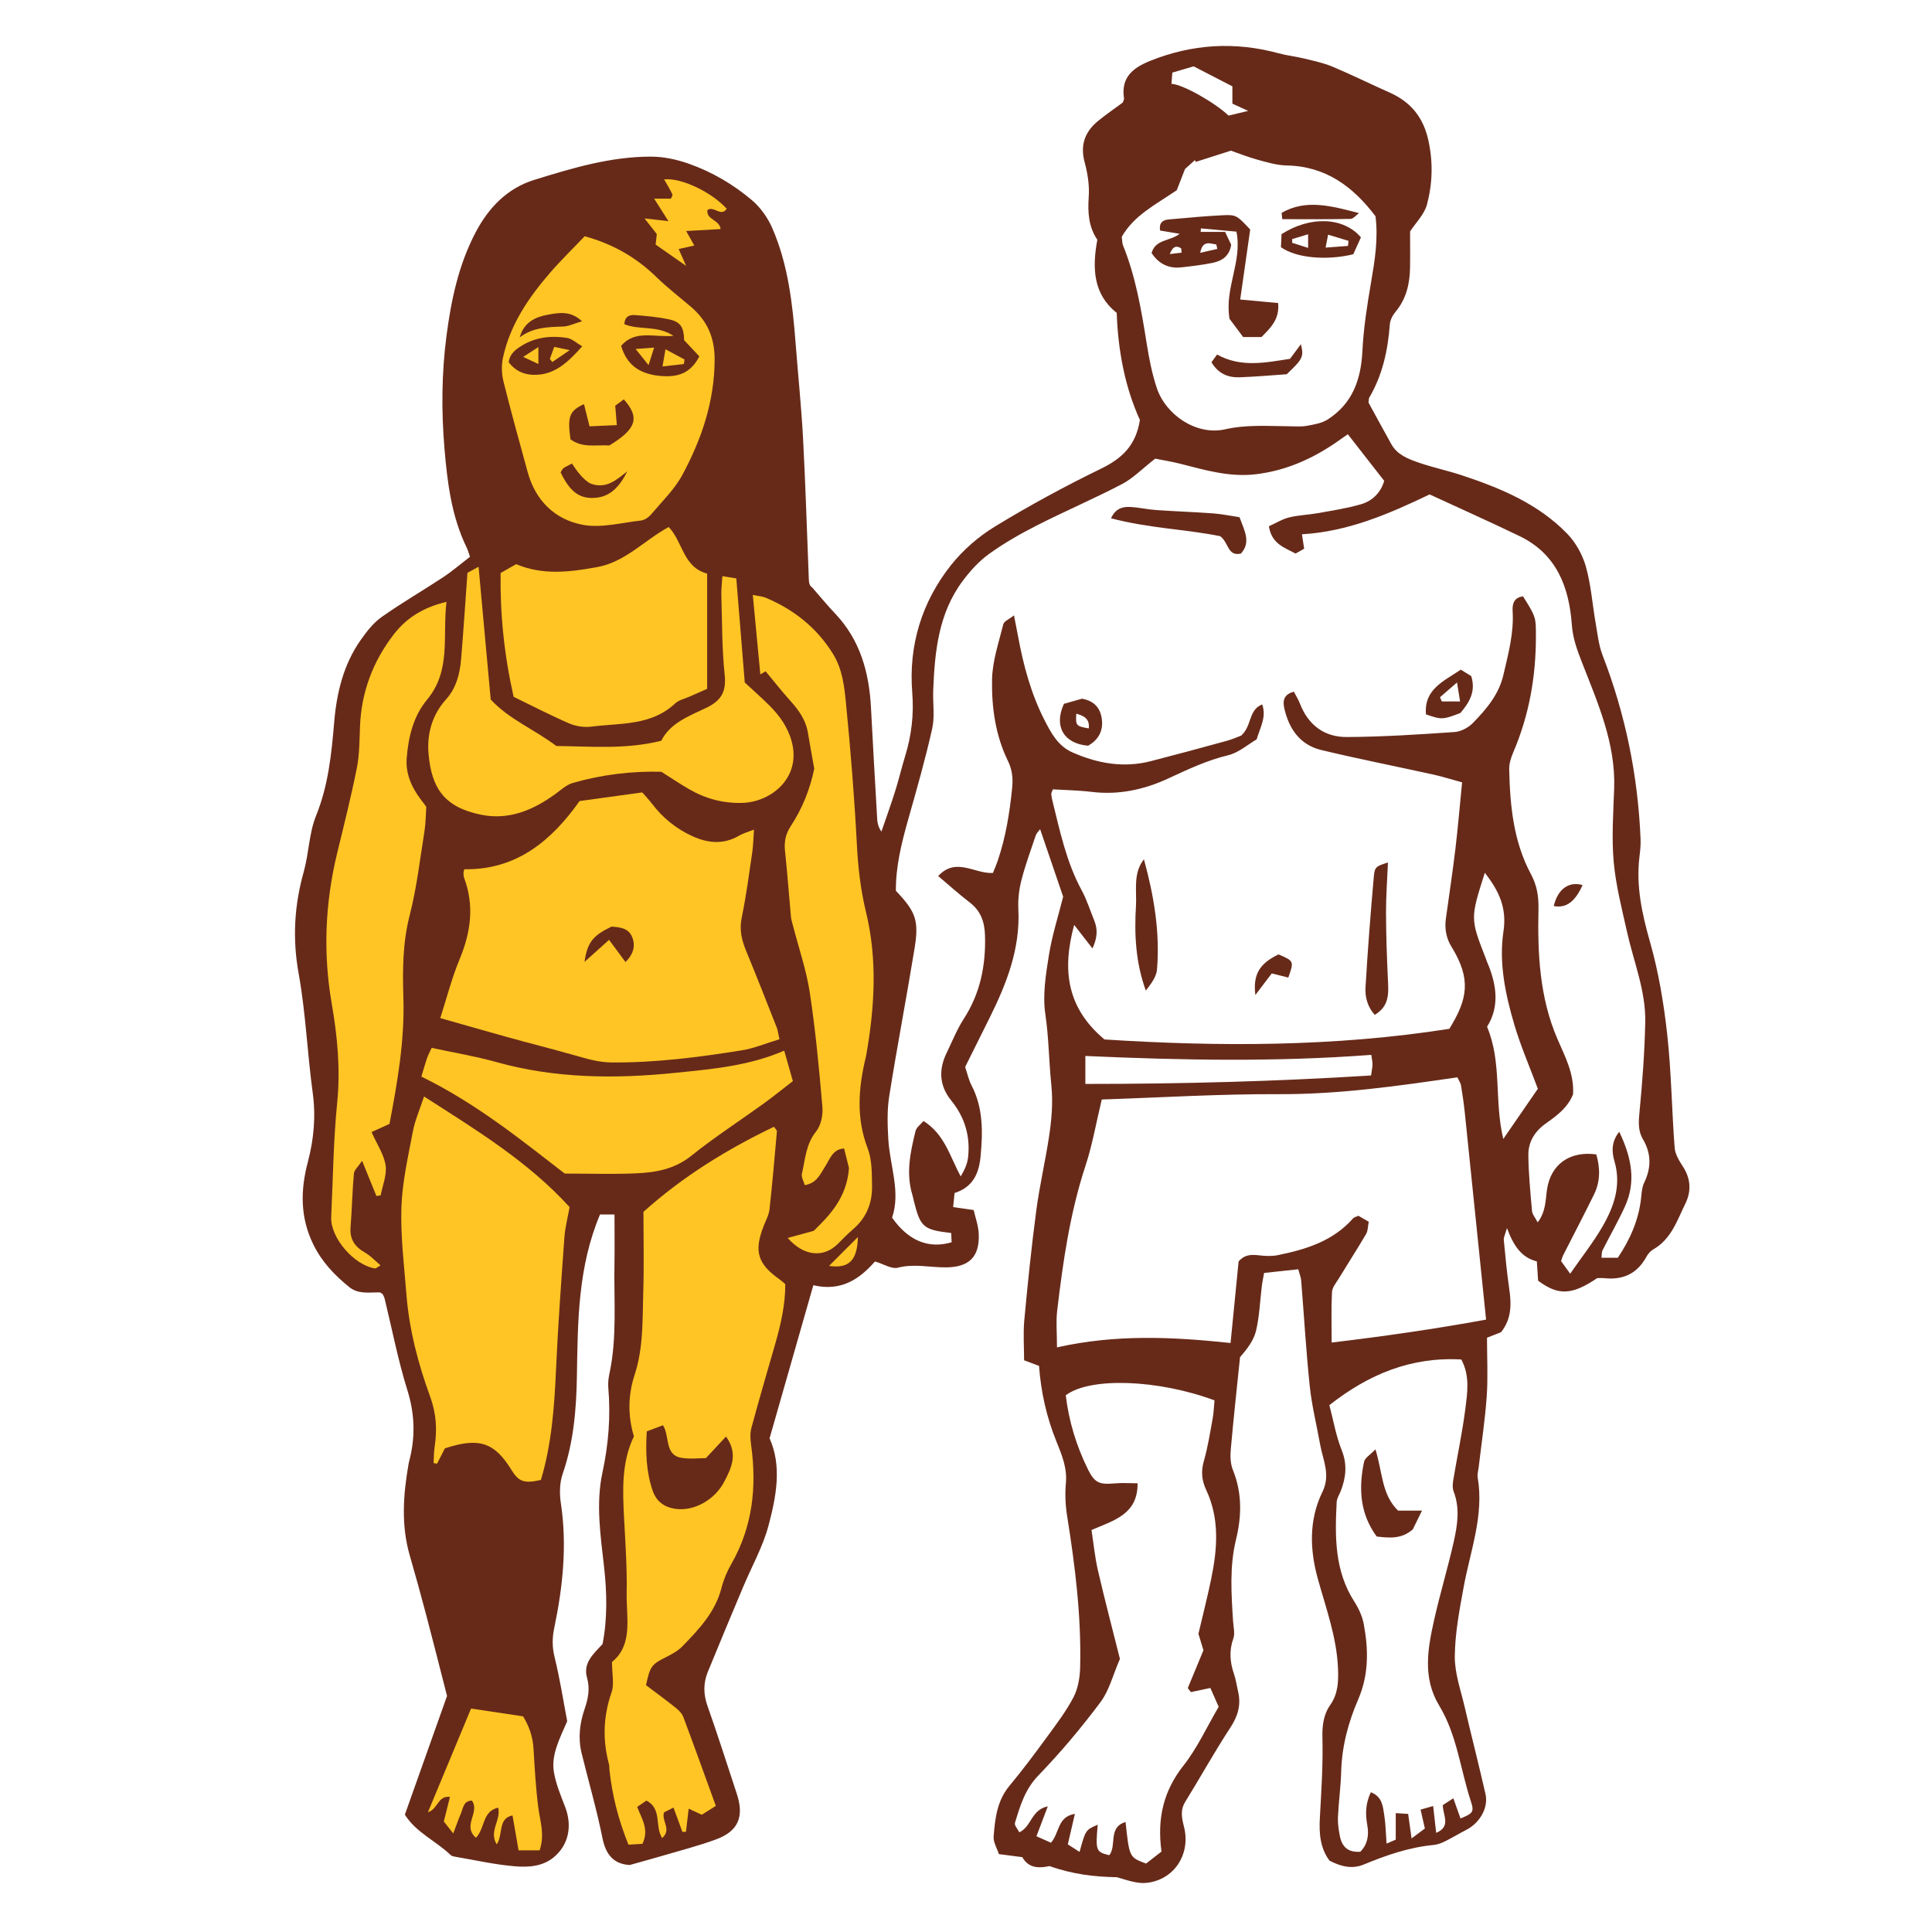 <svg version="1.1" id="svg" xmlns="http://www.w3.org/2000/svg" xmlns:xlink="http://www.w3.org/1999/xlink" x="0px" y="0px"
	 width="200px" height="200px" viewBox="0 0 200 200" enable-background="new 0 0 200 200" xml:space="preserve">
<path class="stroke" fill="#672a19"  fill-rule="evenodd" clip-rule="evenodd" d="M134.394,131.395c-1.257,0.135-2.323,0.25-3.535,0.379
	c-0.08,0.459-0.179,0.909-0.235,1.363c-0.193,1.553-0.24,3.138-0.605,4.647c-0.24,0.995-0.932,1.878-1.652,2.713
	c-0.325,3.175-0.674,6.348-0.956,9.527c-0.062,0.7-0.047,1.486,0.209,2.121c0.971,2.398,0.931,4.767,0.325,7.255
	c-0.674,2.77-0.477,5.62-0.297,8.448c0.038,0.591,0.212,1.244,0.027,1.763c-0.456,1.274-0.351,2.469,0.075,3.705
	c0.195,0.567,0.271,1.174,0.411,1.761c0.327,1.373,0.008,2.54-0.783,3.745c-1.648,2.511-3.104,5.147-4.684,7.705
	c-0.543,0.881-0.347,1.711-0.122,2.605c0.706,2.801-1.014,5.469-3.868,5.781c-1.007,0.109-2.072-0.299-3.092-0.586
	c-2.266-0.039-4.5-0.281-6.971-1.151c-0.902,0.193-2.12,0.328-2.814-0.924c-0.843-0.108-1.551-0.202-2.423-0.316
	c-0.194-0.609-0.59-1.234-0.544-1.824c0.147-1.854,0.352-3.702,1.639-5.246c1.345-1.615,2.605-3.305,3.846-5.002
	c0.989-1.353,2.021-2.701,2.789-4.179c0.475-0.913,0.657-2.061,0.683-3.11c0.127-5.259-0.522-10.458-1.349-15.642
	c-0.178-1.114-0.23-2.279-0.127-3.4c0.146-1.587-0.435-2.963-0.994-4.346c-1.001-2.478-1.583-5.041-1.787-7.788
	c-0.401-0.151-0.837-0.316-1.546-0.585c0-1.316-0.109-2.749,0.021-4.159c0.351-3.78,0.74-7.56,1.237-11.324
	c0.338-2.562,0.931-5.089,1.321-7.645c0.269-1.77,0.427-3.542,0.24-5.361c-0.251-2.442-0.257-4.895-0.621-7.349
	c-0.293-1.977,0.048-4.09,0.371-6.101c0.333-2.072,0.985-4.094,1.475-6.047c-0.793-2.327-1.568-4.596-2.385-6.992
	c-0.16,0.222-0.371,0.407-0.449,0.638c-0.521,1.539-1.084,3.071-1.487,4.642c-0.249,0.971-0.369,2.013-0.318,3.012
	c0.209,4.074-1.214,7.691-2.972,11.231c-0.855,1.722-1.713,3.441-2.537,5.098c0.255,0.75,0.377,1.353,0.65,1.875
	c1.234,2.354,1.186,4.864,0.947,7.394c-0.161,1.717-0.773,3.169-2.689,3.773c-0.047,0.455-0.092,0.902-0.148,1.457
	c0.702,0.102,1.278,0.184,2.124,0.307c0.168,0.752,0.486,1.6,0.524,2.46c0.105,2.366-0.979,3.448-3.355,3.475
	c-1.668,0.019-3.316-0.407-5.021,0.033c-0.634,0.164-1.448-0.373-2.367-0.646c-1.545,1.774-3.463,3.149-6.379,2.462
	c-1.502,5.253-2.983,10.436-4.53,15.845c1.291,2.886,0.693,6.013-0.108,9.03c-0.581,2.187-1.731,4.222-2.616,6.329
	c-1.233,2.94-2.469,5.878-3.673,8.831c-0.47,1.152-0.459,2.302-0.029,3.519c1.065,3.006,2.025,6.05,3.029,9.077
	c0.789,2.379,0.169,3.888-2.15,4.739c-1.859,0.682-3.79,1.173-5.692,1.735c-1.033,0.306-2.075,0.584-3.249,0.914
	c-1.625-0.104-2.461-1.034-2.813-2.795c-0.59-2.948-1.438-5.845-2.154-8.769c-0.385-1.567-0.202-3.119,0.318-4.624
	c0.363-1.051,0.558-2.077,0.243-3.184c-0.439-1.542,0.641-2.462,1.604-3.503c0.514-2.63,0.457-5.328,0.151-8.033
	c-0.366-3.24-0.855-6.511-0.161-9.726c0.631-2.924,0.857-5.822,0.605-8.782c-0.041-0.474,0.014-0.972,0.114-1.44
	c0.805-3.743,0.455-7.537,0.522-11.313c0.03-1.676,0.005-3.354,0.005-5.174c-0.421,0-0.977,0-1.497,0
	c-2.291,5.42-2.303,11.058-2.394,16.702c-0.056,3.432-0.331,6.848-1.474,10.151c-0.32,0.924-0.338,2.041-0.189,3.022
	c0.66,4.366,0.209,8.656-0.683,12.928c-0.213,1.016-0.224,1.967,0.033,3.011c0.559,2.271,0.917,4.592,1.309,6.643
	c-0.813,1.877-1.67,3.476-1.377,5.266c0.202,1.224,0.702,2.411,1.155,3.582c0.771,1.995,0.373,3.966-1.184,5.247
	c-1.154,0.95-2.61,1.033-3.955,0.927c-2.077-0.163-4.129-0.636-6.191-0.985c-0.176-0.029-0.389-0.064-0.507-0.177
	c-1.524-1.472-3.6-2.339-4.747-4.19c1.458-4.103,2.886-8.122,4.365-12.284c-0.688-2.683-1.392-5.485-2.128-8.276
	c-0.553-2.096-1.127-4.187-1.73-6.269c-0.914-3.156-0.677-6.318-0.12-9.489c0.031-0.177,0.081-0.353,0.125-0.528
	c0.585-2.391,0.495-4.701-0.254-7.101c-0.967-3.096-1.58-6.304-2.351-9.461c-0.042-0.171-0.14-0.329-0.205-0.476
	c-0.124-0.07-0.225-0.177-0.328-0.178c-1.075-0.013-2.189,0.213-3.129-0.548c-1.51-1.222-2.817-2.583-3.702-4.373
	c-1.39-2.813-1.366-5.636-0.583-8.594c0.616-2.33,0.835-4.701,0.501-7.145c-0.561-4.112-0.723-8.288-1.459-12.363
	c-0.652-3.61-0.446-7.04,0.531-10.522c0.534-1.903,0.542-3.989,1.273-5.795c1.272-3.143,1.599-6.383,1.877-9.691
	c0.253-3.021,0.958-5.965,2.746-8.504c0.615-0.872,1.306-1.771,2.162-2.376c2.064-1.458,4.26-2.727,6.371-4.122
	c0.938-0.62,1.798-1.362,2.779-2.116c-0.115-0.324-0.201-0.664-0.351-0.973c-1.558-3.213-1.989-6.69-2.285-10.174
	c-0.332-3.909-0.305-7.824,0.205-11.731c0.487-3.728,1.253-7.36,3.026-10.727c1.349-2.562,3.292-4.553,6.036-5.405
	c3.952-1.227,7.956-2.43,12.153-2.414c1.293,0.005,2.64,0.3,3.867,0.732c2.397,0.845,4.603,2.138,6.536,3.777
	c0.882,0.748,1.631,1.799,2.096,2.864c1.662,3.806,2.113,7.887,2.43,11.983c0.255,3.302,0.597,6.599,0.772,9.904
	c0.256,4.815,0.397,9.635,0.591,14.452c0.014,0.359,0.059,0.715,0.339,0.875c0.791,0.904,1.552,1.835,2.378,2.706
	c2.599,2.736,3.526,6.093,3.718,9.744c0.202,3.852,0.422,7.704,0.645,11.554c0.023,0.412,0.121,0.82,0.436,1.282
	c0.475-1.386,0.976-2.766,1.416-4.163c0.381-1.206,0.67-2.441,1.041-3.65c0.658-2.152,0.916-4.293,0.734-6.583
	c-0.388-4.868,0.978-9.359,4.007-13.183c1.248-1.575,2.873-2.979,4.591-4.025c3.546-2.159,7.211-4.146,10.944-5.965
	c2.123-1.035,3.602-2.353,4.027-5.042c-1.497-3.274-2.261-7.032-2.403-11.092c-2.425-1.914-2.554-4.615-2.004-7.567
	c-0.909-1.324-1.004-2.83-0.891-4.446c0.083-1.176-0.11-2.417-0.421-3.563c-0.493-1.82,0.038-3.199,1.431-4.324
	c0.793-0.641,1.636-1.22,2.507-1.865c0.036-0.112,0.157-0.291,0.133-0.447c-0.329-2.169,0.929-3.158,2.721-3.877
	c4.346-1.741,8.754-2.008,13.269-0.783c0.87,0.236,1.776,0.331,2.654,0.545c0.991,0.242,2.006,0.452,2.94,0.844
	c1.995,0.837,3.937,1.8,5.915,2.681c2.195,0.976,3.492,2.564,4.016,4.971c0.491,2.253,0.424,4.46-0.149,6.613
	c-0.277,1.036-1.173,1.907-1.75,2.793c0,1.273,0.019,2.534-0.005,3.793c-0.031,1.665-0.401,3.214-1.511,4.538
	c-0.293,0.35-0.547,0.841-0.58,1.285c-0.2,2.675-0.751,5.239-2.127,7.58c-0.057,0.095-0.039,0.235-0.08,0.521
	c0.743,1.356,1.542,2.834,2.361,4.302c0.606,1.088,1.71,1.518,2.78,1.892c1.474,0.515,3.015,0.837,4.5,1.326
	c4.026,1.329,7.927,2.954,10.935,6.062c0.885,0.913,1.583,2.179,1.928,3.406c0.533,1.897,0.671,3.904,1.012,5.858
	c0.194,1.115,0.313,2.273,0.716,3.315c2.372,6.13,3.662,12.473,3.931,19.03c0.025,0.599-0.04,1.206-0.112,1.802
	c-0.374,3.055,0.263,5.936,1.099,8.877c0.883,3.109,1.42,6.349,1.775,9.568c0.427,3.881,0.467,7.804,0.766,11.701
	c0.052,0.676,0.478,1.367,0.866,1.964c0.805,1.239,0.866,2.543,0.255,3.791c-0.856,1.748-1.463,3.702-3.332,4.766
	c-0.293,0.168-0.554,0.473-0.718,0.774c-0.955,1.755-2.437,2.418-4.375,2.204c-0.237-0.026-0.48-0.003-0.714-0.003
	c-2.609,1.761-4.016,1.834-6.116,0.267c-0.039-0.591-0.083-1.241-0.133-1.999c-1.597-0.4-2.414-1.625-3.091-3.451
	c-0.183,0.655-0.354,0.954-0.328,1.235c0.157,1.679,0.317,3.36,0.56,5.028c0.232,1.597,0.266,3.126-0.847,4.52
	c-0.499,0.196-1.048,0.413-1.452,0.57c0,2.102,0.109,4.086-0.028,6.053c-0.171,2.454-0.546,4.894-0.832,7.339
	c-0.042,0.357-0.163,0.729-0.104,1.07c0.673,3.946-0.77,7.609-1.458,11.378c-0.432,2.363-0.892,4.762-0.912,7.148
	c-0.015,1.76,0.628,3.533,1.035,5.286c0.694,2.992,1.463,5.965,2.142,8.959c0.324,1.428-0.587,2.997-2,3.72
	c-0.74,0.379-1.45,0.817-2.196,1.183c-0.37,0.182-0.783,0.336-1.189,0.375c-2.533,0.239-4.895,1.066-7.223,2.024
	c-1.218,0.501-2.365,0.204-3.537-0.401c-0.969-1.292-1.09-2.81-1.002-4.415c0.15-2.763,0.339-5.532,0.267-8.292
	c-0.034-1.279,0.104-2.398,0.812-3.415c0.814-1.168,0.857-2.421,0.8-3.792c-0.134-3.229-1.242-6.211-2.089-9.269
	c-0.841-3.04-0.931-6.114,0.485-9.008c0.861-1.762,0.04-3.287-0.249-4.907c-0.358-2.011-0.86-4.004-1.072-6.03
	c-0.382-3.642-0.591-7.302-0.888-10.952C134.661,132.192,134.517,131.857,134.394,131.395z M119.585,47.479
	c-1.356,1.059-2.3,2.042-3.444,2.639c-2.881,1.506-5.879,2.786-8.778,4.26c-1.712,0.871-3.401,1.833-4.958,2.951
	c-1.053,0.757-1.974,1.773-2.755,2.821c-2.501,3.354-2.888,7.32-3.043,11.326c-0.05,1.32,0.176,2.692-0.107,3.955
	c-0.71,3.17-1.605,6.301-2.492,9.429c-0.692,2.439-1.287,4.884-1.266,7.354c2.052,2.163,2.407,3.055,1.934,5.958
	c-0.832,5.109-1.813,10.193-2.624,15.305c-0.231,1.46-0.18,2.985-0.093,4.471c0.16,2.738,1.299,5.418,0.389,8.105
	c1.688,2.394,3.764,3.249,6.163,2.546c-0.014-0.309-0.029-0.643-0.043-0.958c-2.918-0.341-3.194-0.591-3.894-3.427
	c-0.043-0.175-0.075-0.355-0.127-0.528c-0.682-2.233-0.207-4.421,0.325-6.588c0.097-0.395,0.544-0.705,0.828-1.051
	c2.214,1.385,2.736,3.7,3.854,5.731c0.407-0.677,0.688-1.314,0.762-1.976c0.242-2.188-0.343-4.151-1.744-5.875
	c-1.231-1.518-1.325-3.177-0.486-4.91c0.578-1.192,1.071-2.443,1.786-3.55c1.707-2.642,2.283-5.517,2.196-8.612
	c-0.04-1.427-0.438-2.562-1.6-3.449c-1.087-0.831-2.104-1.754-3.248-2.719c1.858-2.005,3.807-0.194,5.667-0.321
	c0.176-0.439,0.346-0.816,0.479-1.208c0.846-2.466,1.255-5.017,1.513-7.605c0.099-0.993,0.006-1.873-0.442-2.791
	c-1.297-2.653-1.695-5.554-1.639-8.436c0.038-1.912,0.696-3.819,1.166-5.708c0.078-0.314,0.606-0.518,1.104-0.914
	c0.18,0.925,0.301,1.509,0.408,2.097c0.555,3.034,1.343,5.994,2.757,8.758c0.693,1.354,1.407,2.681,2.901,3.337
	c2.606,1.143,5.292,1.622,8.098,0.899c2.623-0.675,5.238-1.381,7.849-2.1c0.628-0.173,1.229-0.445,1.512-0.55
	c1.137-1.04,0.724-2.649,2.169-3.225c0.455,1.304-0.178,2.304-0.576,3.622c-0.894,0.517-1.854,1.378-2.959,1.644
	c-2.2,0.528-4.189,1.476-6.214,2.412c-2.493,1.152-5.116,1.717-7.897,1.379c-1.348-0.163-2.713-0.182-4.021-0.263
	c-0.096,0.259-0.175,0.371-0.168,0.477c0.017,0.238,0.063,0.477,0.121,0.708c0.778,3.156,1.446,6.342,3.017,9.247
	c0.542,1.001,0.888,2.107,1.319,3.168c0.375,0.922,0.301,1.807-0.193,2.868c-0.646-0.833-1.17-1.507-1.893-2.437
	c-1.286,4.727-0.732,8.614,3.135,11.859c11.813,0.76,23.812,0.766,35.703-1.101c1.886-3.059,2.298-5.126,0.224-8.492
	c-0.567-0.92-0.725-1.896-0.579-2.945c0.33-2.387,0.693-4.769,0.979-7.161c0.27-2.254,0.457-4.518,0.695-6.915
	c-1.112-0.304-2.022-0.596-2.95-0.801c-3.872-0.854-7.764-1.62-11.619-2.545c-2.211-0.53-3.358-2.194-3.84-4.341
	c-0.173-0.775-0.04-1.431,0.996-1.697c0.216,0.417,0.47,0.813,0.634,1.243c0.855,2.219,2.542,3.456,4.83,3.447
	c3.731-0.016,7.464-0.264,11.189-0.519c0.658-0.046,1.423-0.464,1.894-0.949c1.383-1.422,2.67-2.922,3.145-4.967
	c0.504-2.178,1.093-4.329,0.953-6.597c-0.048-0.786,0.164-1.419,1.079-1.53c1.366,2.184,1.329,2.184,1.33,4.177
	c0.003,4.152-0.708,8.151-2.347,11.98c-0.233,0.544-0.431,1.162-0.417,1.741c0.083,3.756,0.433,7.476,2.253,10.864
	c0.621,1.156,0.805,2.295,0.777,3.613c-0.099,4.584,0.103,9.145,1.971,13.462c0.784,1.811,1.741,3.598,1.608,5.71
	c-0.526,1.342-1.64,2.195-2.768,2.983c-1.189,0.831-1.876,1.934-1.859,3.333c0.024,1.924,0.209,3.847,0.381,5.766
	c0.032,0.357,0.335,0.688,0.587,1.175c0.857-1.132,0.8-2.299,0.964-3.402c0.384-2.587,2.333-4.013,5.102-3.633
	c0.409,1.39,0.429,2.798-0.235,4.148c-1.036,2.109-2.128,4.19-3.191,6.286c-0.08,0.157-0.121,0.333-0.218,0.612
	c0.236,0.327,0.501,0.694,0.94,1.303c1.213-1.75,2.413-3.258,3.362-4.91c1.187-2.064,1.947-4.248,1.22-6.74
	c-0.259-0.89-0.365-1.978,0.497-3.04c1.286,2.673,1.771,5.179,0.572,7.777c-0.705,1.528-1.544,2.993-2.304,4.497
	c-0.093,0.184-0.064,0.428-0.107,0.765c0.629,0,1.145,0,1.695,0c1.276-1.913,2.169-3.922,2.408-6.197
	c0.056-0.532,0.092-1.107,0.318-1.574c0.744-1.534,0.741-3.02-0.121-4.483c-0.556-0.946-0.453-1.903-0.352-2.954
	c0.292-3.052,0.52-6.118,0.583-9.183c0.067-3.238-1.202-6.25-1.891-9.361c-0.532-2.402-1.161-4.811-1.376-7.25
	c-0.221-2.505-0.04-5.049,0.049-7.574c0.166-4.676-1.693-8.847-3.327-13.04c-0.508-1.302-0.954-2.504-1.055-3.914
	c-0.283-3.923-1.593-7.333-5.413-9.174c-3.086-1.489-6.216-2.886-9.309-4.315c-4.27,2.05-8.471,3.848-13.217,4.128
	c0.092,0.596,0.16,1.034,0.231,1.496c-0.34,0.189-0.594,0.331-0.892,0.496c-1.151-0.619-2.478-0.994-2.759-2.823
	c0.711-0.322,1.368-0.738,2.085-0.914c0.99-0.244,2.03-0.271,3.037-0.452c1.478-0.266,2.972-0.496,4.409-0.911
	c1.281-0.372,2.099-1.326,2.403-2.427c-1.323-1.696-2.521-3.23-3.764-4.823c-0.443,0.31-0.831,0.585-1.221,0.854
	c-2.518,1.729-5.242,2.923-8.306,3.289c-2.708,0.322-5.252-0.43-7.82-1.088C121.21,47.764,120.214,47.606,119.585,47.479z
	 M109.418,139.48c6.092-1.369,11.91-1.096,17.969-0.454c0.293-2.973,0.568-5.764,0.832-8.439c0.637-0.733,1.327-0.723,2.082-0.638
	c0.646,0.072,1.329,0.115,1.958-0.012c2.925-0.592,5.735-1.453,7.81-3.81c0.107-0.123,0.313-0.157,0.552-0.271
	c0.323,0.187,0.673,0.388,1.071,0.618c-0.094,0.469-0.076,0.931-0.272,1.266c-0.911,1.552-1.889,3.065-2.825,4.603
	c-0.276,0.453-0.682,0.93-0.708,1.414c-0.088,1.655-0.035,3.317-0.035,5.222c5.423-0.646,10.691-1.402,15.987-2.373
	c-0.741-7.219-1.466-14.312-2.202-21.404c-0.099-0.955-0.242-1.905-0.394-2.853c-0.035-0.219-0.187-0.42-0.376-0.825
	c-6.124,0.896-12.242,1.772-18.466,1.744c-6.181-0.028-12.363,0.355-18.347,0.552c-0.586,2.437-0.971,4.694-1.679,6.845
	c-1.613,4.899-2.34,9.954-2.938,15.037C109.306,136.815,109.418,137.957,109.418,139.48z M123.281,175.167
	c-0.107-0.139-0.215-0.277-0.322-0.416c0.523-1.265,1.047-2.53,1.62-3.915c-0.161-0.527-0.35-1.154-0.518-1.706
	c0.455-1.94,0.936-3.806,1.323-5.69c0.637-3.106,0.887-6.207-0.521-9.205c-0.45-0.958-0.553-1.902-0.245-2.971
	c0.416-1.443,0.647-2.942,0.918-4.423c0.115-0.632,0.13-1.281,0.187-1.877c-5.887-2.181-12.901-2.42-15.395-0.525
	c0.314,2.678,1.101,5.256,2.312,7.7c0.684,1.379,1.187,1.564,2.768,1.419c0.742-0.067,1.495-0.011,2.356-0.011
	c0.022,3.217-2.422,3.826-4.772,4.84c0.214,1.38,0.347,2.807,0.667,4.189c0.718,3.098,1.529,6.175,2.276,9.154
	c-0.725,1.664-1.108,3.271-2.018,4.484c-1.983,2.645-4.12,5.198-6.418,7.573c-1.395,1.442-1.899,3.158-2.433,4.925
	c-0.074,0.247,0.285,0.623,0.458,0.97c1.299-0.633,1.209-2.334,2.946-2.689c-0.428,1.124-0.771,2.025-1.178,3.095
	c0.583,0.259,1.077,0.479,1.505,0.67c0.904-1.037,0.648-2.69,2.476-2.989c-0.265,1.141-0.488,2.106-0.732,3.157
	c0.423,0.272,0.804,0.517,1.215,0.783c0.626-2.281,0.626-2.281,1.88-2.815c-0.236,2.688-0.186,2.82,1.194,3.157
	c0.808-0.992-0.168-2.889,1.688-3.435c0.39,3.656,0.39,3.656,2.124,4.299c0.503-0.392,1.056-0.822,1.595-1.243
	c-0.465-3.375,0.186-6.255,2.278-8.904c1.438-1.823,2.422-4.005,3.642-6.082c-0.312-0.706-0.617-1.395-0.862-1.948
	C124.489,174.91,123.885,175.038,123.281,175.167z M137.616,145.459c0.414,1.563,0.682,3.178,1.277,4.661
	c0.592,1.476,0.441,2.81-0.084,4.197c-0.147,0.39-0.415,0.772-0.436,1.169c-0.186,3.573-0.227,7.119,1.827,10.312
	c0.447,0.694,0.82,1.502,0.972,2.306c0.497,2.635,0.537,5.253-0.566,7.804c-1.032,2.39-1.699,4.874-1.768,7.509
	c-0.041,1.562-0.262,3.118-0.333,4.679c-0.03,0.654,0.072,1.325,0.198,1.973c0.208,1.069,0.807,1.719,2.119,1.622
	c0.743-0.756,0.913-1.689,0.718-2.764c-0.203-1.12-0.195-2.23,0.372-3.395c1.199,0.467,1.244,1.487,1.388,2.386
	c0.146,0.913,0.155,1.848,0.236,2.93c0.435-0.188,0.687-0.295,0.951-0.408c0-0.902,0-1.731,0-2.745
	c0.485,0.03,0.903,0.056,1.286,0.08c0.12,0.866,0.215,1.549,0.353,2.538c0.633-0.471,1.022-0.761,1.377-1.026
	c-0.174-0.762-0.302-1.323-0.446-1.957c0.433-0.122,0.753-0.213,1.304-0.37c0.112,0.999,0.206,1.838,0.312,2.778
	c1.586-0.672,0.684-1.829,0.686-2.876c0.278-0.181,0.605-0.393,1.089-0.706c0.284,0.798,0.515,1.444,0.744,2.092
	c1.281-0.533,1.439-0.663,1.069-1.788c-1.086-3.303-1.429-6.851-3.277-9.901c-1.75-2.888-1.181-5.933-0.505-8.944
	c0.606-2.695,1.417-5.347,2.018-8.043c0.378-1.698,0.653-3.437-0.016-5.168c-0.142-0.366-0.099-0.838-0.031-1.244
	c0.405-2.434,0.928-4.851,1.238-7.295c0.215-1.69,0.494-3.451-0.414-5.129C146.065,140.439,141.685,142.266,137.616,145.459z
	 M116.125,24.512c0.055,0.408,0.04,0.665,0.126,0.88c1.321,3.262,1.9,6.697,2.451,10.146c0.246,1.542,0.545,3.096,1.03,4.575
	c0.945,2.882,4.159,4.993,7.086,4.33c2.24-0.507,4.413-0.332,6.624-0.316c0.602,0.004,1.218,0.065,1.803-0.04
	c0.749-0.136,1.57-0.262,2.19-0.658c2.557-1.635,3.455-4.115,3.599-7.07c0.117-2.389,0.494-4.775,0.899-7.138
	c0.387-2.257,0.752-4.497,0.46-6.834c-2.312-3.05-5.132-5.179-9.189-5.257c-1.005-0.021-2.019-0.319-3.001-0.589
	c-1.039-0.286-2.043-0.69-2.781-0.944c-1.39,0.444-2.512,0.803-3.634,1.162c-0.03-0.062-0.06-0.123-0.089-0.185
	c-0.398,0.358-0.798,0.716-1.028,0.923c-0.384,0.991-0.685,1.766-0.852,2.195C119.554,21.228,117.398,22.292,116.125,24.512z
	 M112.356,112.208c9.921,0.003,19.756-0.259,29.575-0.875c0.078-0.567,0.149-0.863,0.151-1.158c0.001-0.279-0.071-0.559-0.13-0.976
	c-9.885,0.748-19.67,0.56-29.596,0.114C112.356,110.249,112.356,111.066,112.356,112.208z M153.707,90.352
	c-1.508,4.739-1.508,4.739,0.103,8.869c0.044,0.113,0.076,0.229,0.124,0.339c0.996,2.31,1.337,4.619,0.005,6.73
	c1.563,3.714,0.723,7.614,1.68,11.616c1.332-1.934,2.476-3.596,3.578-5.196c-0.845-2.274-1.785-4.43-2.444-6.667
	c-0.921-3.125-1.602-6.385-1.117-9.61C156.004,93.994,155.194,92.253,153.707,90.352z M121.27,8.677
	c1.169,0.055,4.451,1.915,5.913,3.289c0.542-0.129,1.145-0.274,2.031-0.486c-0.761-0.348-1.177-0.539-1.638-0.75
	c0-0.652,0-1.242,0-1.791c-1.302-0.672-2.522-1.301-4.009-2.07c-0.518,0.152-1.366,0.4-2.208,0.646
	C121.325,7.955,121.303,8.243,121.27,8.677z"/>
<path class="stroke" fill="#672a19"  fill-rule="evenodd" clip-rule="evenodd" d="M128.316,53.543c0.53,1.443,1.199,2.598,0.143,3.765
	c-1.405,0.308-1.229-1.119-2.145-1.801c-3.495-0.713-7.409-0.822-11.303-1.853c0.48-1.038,1.218-1.215,1.997-1.173
	c0.896,0.048,1.784,0.256,2.68,0.318c1.979,0.139,3.964,0.204,5.943,0.35C126.517,53.217,127.392,53.404,128.316,53.543z"/>
<path class="stroke" fill="#672a19"  fill-rule="evenodd" clip-rule="evenodd" d="M143.68,89.286c-0.074,1.78-0.205,3.491-0.2,5.201
	c0.006,2.288,0.088,4.576,0.194,6.862c0.065,1.398,0.208,2.783-1.365,3.71c-0.75-0.84-1.009-1.849-0.952-2.83
	c0.224-3.849,0.524-7.695,0.865-11.536C142.309,89.721,142.497,89.657,143.68,89.286z"/>
<path class="stroke" fill="#672a19"  fill-rule="evenodd" clip-rule="evenodd" d="M118.419,88.954c1.041,3.789,1.672,7.558,1.355,11.404
	c-0.063,0.76-0.604,1.48-1.16,2.187c-1.05-2.876-1.2-5.832-1.02-8.75C117.692,92.201,117.265,90.418,118.419,88.954z"/>
<path class="stroke" fill="#672a19"  fill-rule="evenodd" clip-rule="evenodd" d="M110.14,72.86c0.686-0.195,1.313-0.374,1.866-0.531
	c1.33,0.24,1.953,1.029,2.069,2.238c0.116,1.207-0.444,2.058-1.424,2.628C110.141,76.998,109.055,75.195,110.14,72.86z
	 M111.415,73.881c-0.068,1.24-0.028,1.29,1.293,1.524C112.826,74.407,112.197,74.09,111.415,73.881z"/>
<path class="stroke" fill="#672a19"  fill-rule="evenodd" clip-rule="evenodd" d="M151.184,73.807c-1.814,0.7-1.943,0.707-3.569,0.145
	c-0.219-2.606,1.841-3.431,3.603-4.628c0.413,0.254,0.799,0.491,1.084,0.666C152.791,71.58,152.13,72.684,151.184,73.807z
	 M149.066,72.179c0.064,0.146,0.128,0.29,0.193,0.434c0.553,0,1.106,0,1.887,0c-0.1-0.624-0.174-1.081-0.316-1.964
	C150.032,71.342,149.549,71.76,149.066,72.179z"/>
<path class="stroke" fill="#672a19"  fill-rule="evenodd" clip-rule="evenodd" d="M133.364,101.198c-0.5-0.125-1.008-0.254-1.711-0.431
	c-0.507,0.668-1.061,1.398-1.699,2.239c-0.26-2.129,0.422-3.255,2.395-4.206C133.953,99.479,133.968,99.511,133.364,101.198z"/>
<path class="stroke" fill="#672a19"  fill-rule="evenodd" clip-rule="evenodd" d="M160.844,93.793c0.414-1.754,1.546-2.577,2.985-2.173
	C163.037,93.37,162.128,94.032,160.844,93.793z"/>
<path class="stroke" fill="#672a19"  fill-rule="evenodd" clip-rule="evenodd" d="M142.386,150.034c0.749,2.433,0.629,4.672,2.341,6.343c0.734,0,1.487,0,2.481,0
	c-0.405,0.822-0.712,1.447-0.959,1.949c-1.19,1.028-2.437,0.877-3.734,0.735c-1.758-2.393-1.876-5.022-1.308-7.737
	C141.292,150.92,141.84,150.612,142.386,150.034z"/>
<path class="stroke" fill="#672a19"  fill-rule="evenodd" clip-rule="evenodd" d="M127.278,33c-0.535-3.213,1.351-5.913,0.716-9.022
	c-1.356-0.123-2.514-0.228-3.672-0.333c-0.011,0.12-0.023,0.24-0.034,0.36c0.835,0,1.67,0,2.532,0
	c0.255,0.537,0.457,0.96,0.632,1.329c-0.18,1.217-0.991,1.697-1.99,1.891c-1.061,0.207-2.14,0.342-3.216,0.455
	c-1.316,0.138-2.312-0.402-3.034-1.486c0.407-1.449,1.874-1.197,2.906-1.989c-0.78-0.131-1.412-0.237-2.027-0.34
	c-0.125-0.812,0.284-1.096,0.895-1.149c1.916-0.166,3.832-0.357,5.753-0.442c1.238-0.054,1.383,0.095,2.681,1.489
	c-0.312,2.189-0.657,4.602-1.034,7.243c1.415,0.131,2.663,0.248,3.926,0.365c0.161,1.658-0.749,2.537-1.723,3.518
	c-0.557,0-1.203,0-1.9,0C128.168,34.192,127.671,33.526,127.278,33z M126.017,25.765c-0.036-0.153-0.071-0.306-0.107-0.459
	c-0.626-0.071-1.403-0.506-1.665,0.867C124.967,26.006,125.492,25.885,126.017,25.765z M122.321,26.156
	c-0.015-0.149-0.03-0.299-0.045-0.448c-0.475-0.29-0.853-0.255-1.181,0.591C121.61,26.239,121.965,26.198,122.321,26.156z"/>
<path class="stroke" fill="#672a19"  fill-rule="evenodd" clip-rule="evenodd" d="M132.665,24.24c2.961-1.904,6.423-1.784,8.216,0.333
	c-0.253,0.562-0.54,1.195-0.79,1.749c-2.787,0.674-5.92,0.385-7.488-0.731C132.622,25.173,132.646,24.661,132.665,24.24z
	 M137.226,25.632c0.946-0.071,1.632-0.123,2.318-0.175c0.018-0.174,0.036-0.349,0.053-0.523c-0.673-0.205-1.347-0.41-2.112-0.642
	C137.395,24.757,137.342,25.033,137.226,25.632z M135.417,24.252c-0.657,0.198-1.155,0.348-1.652,0.498
	c0.001,0.129,0.001,0.259,0.002,0.388c0.503,0.159,1.006,0.318,1.65,0.522C135.417,25.125,135.417,24.812,135.417,24.252z"/>
<path class="stroke" fill="#672a19"  fill-rule="evenodd" clip-rule="evenodd" d="M133.542,37.146c0.382-0.514,0.724-0.974,1.125-1.514
	c0.323,1.288,0.204,1.532-1.469,3.11c-1.531,0.104-3.202,0.255-4.876,0.315c-1.201,0.044-2.219-0.383-2.911-1.558
	c0.177-0.242,0.341-0.469,0.58-0.797C128.485,38.086,131.02,37.53,133.542,37.146z"/>
<path class="stroke" fill="#672a19"  fill-rule="evenodd" clip-rule="evenodd" d="M132.675,22.03c2.556-1.465,5.228-0.685,8.007,0.031
	c-0.293,0.209-0.582,0.594-0.879,0.6c-2.355,0.05-4.711,0.028-7.067,0.028C132.715,22.47,132.695,22.25,132.675,22.03z"/>
<path fill-rule="evenodd" clip-rule="evenodd" fill="#ffc524" class="fill" d="M66.877,174.452c1.078,0.814,2.09,1.552,3.067,2.334
	c0.318,0.255,0.653,0.584,0.791,0.95c1.14,3.038,2.234,6.092,3.368,9.211c-0.533,0.335-0.972,0.611-1.454,0.913
	c-0.371-0.171-0.772-0.355-1.358-0.624c-0.106,0.907-0.192,1.645-0.279,2.382c-0.121,0.009-0.242,0.019-0.363,0.028
	c-0.297-0.807-0.595-1.614-0.932-2.528c-0.492,0.251-0.745,0.381-0.974,0.497c-0.303,0.882,0.831,1.76-0.195,2.659
	c-0.789-1.202,0.022-3.009-1.626-3.878c-0.264,0.179-0.583,0.396-0.961,0.653c0.456,1.216,1.269,2.321,0.544,3.825
	c-0.392,0.023-0.887,0.054-1.446,0.087c-1.052-2.591-1.693-5.14-1.974-7.786c-0.019-0.18,0.004-0.369-0.042-0.541
	c-0.677-2.509-0.597-4.958,0.265-7.441c0.295-0.85,0.047-1.889,0.047-3.146c2.214-1.792,1.467-4.603,1.517-7.184
	c0.049-2.521-0.126-5.049-0.26-7.571c-0.158-2.966-0.288-5.919,1.011-8.6c-0.67-2.224-0.582-4.365,0.071-6.358
	c0.926-2.83,0.808-5.709,0.897-8.585c0.086-2.769,0.019-5.542,0.019-8.299c4.069-3.651,8.638-6.472,13.508-8.806
	c0.189,0.273,0.317,0.373,0.309,0.46c-0.24,2.695-0.468,5.395-0.767,8.084c-0.064,0.582-0.375,1.139-0.595,1.698
	c-1.035,2.648-0.651,3.946,1.65,5.565c0.147,0.103,0.279,0.229,0.576,0.478c0.015,2.053-0.449,4.142-1.047,6.214
	c-0.834,2.893-1.681,5.782-2.463,8.688c-0.151,0.561-0.102,1.205-0.021,1.793c0.592,4.299,0.154,8.41-2.039,12.251
	c-0.444,0.779-0.813,1.635-1.033,2.502c-0.634,2.506-2.331,4.279-4.039,6.041c-0.444,0.459-1.044,0.797-1.625,1.086
	C67.458,172.287,67.292,172.47,66.877,174.452z M66.953,148.173c-0.128,2.118-0.067,4.136,0.596,6.102
	c0.411,1.218,1.297,1.816,2.556,1.94c1.833,0.18,3.886-0.967,4.855-2.808c0.755-1.435,1.483-2.906,0.197-4.698
	c-0.658,0.707-1.245,1.337-2.079,2.234c-0.648,0-1.607,0.124-2.522-0.027c-1.795-0.294-1.192-2.226-1.925-3.374
	C68.003,147.778,67.52,147.959,66.953,148.173z"/>
<path fill-rule="evenodd" clip-rule="evenodd" fill="#ffc524" class="fill" d="M80.69,107.583c-1.397,0.42-2.628,0.943-3.909,1.148
	c-4.458,0.712-8.932,1.292-13.468,1.253c-1.363-0.012-2.594-0.391-3.864-0.75c-2.312-0.654-4.644-1.243-6.96-1.883
	c-2.25-0.622-4.491-1.273-6.911-1.96c0.656-2.032,1.186-4.13,2.007-6.108c1.158-2.79,1.537-5.546,0.455-8.423
	c-0.061-0.162-0.048-0.353-0.059-0.531c-0.004-0.056,0.025-0.115,0.083-0.346c5.374,0.094,9.025-2.939,11.934-7.059
	c2.183-0.301,4.268-0.588,6.488-0.894c0.311,0.358,0.681,0.743,1.002,1.165c1.117,1.47,2.51,2.598,4.183,3.363
	c1.616,0.738,3.235,0.892,4.85-0.057c0.396-0.232,0.856-0.353,1.531-0.622c-0.066,0.928-0.073,1.636-0.176,2.329
	c-0.335,2.267-0.628,4.544-1.094,6.785c-0.265,1.273,0.006,2.356,0.478,3.495c1.083,2.614,2.111,5.253,3.15,7.886
	C80.516,106.646,80.546,106.949,80.69,107.583z M63.05,97.293c0.595,0.803,1.122,1.514,1.703,2.298
	c0.768-0.766,1.053-1.587,0.717-2.516c-0.373-1.03-1.318-1.089-2.166-1.151c-1.921,0.922-2.495,1.608-2.797,3.652
	C61.452,98.728,62.151,98.1,63.05,97.293z"/>
<path fill-rule="evenodd" clip-rule="evenodd" fill="#ffc524" class="fill" d="M46.054,149.935c-0.303,0.593-0.557,1.089-0.812,1.586
	c-0.12-0.022-0.238-0.043-0.357-0.064c0.033-0.558,0.024-1.122,0.107-1.672c0.271-1.792,0.186-3.435-0.477-5.249
	c-1.235-3.379-2.157-6.905-2.442-10.534c-0.236-3.002-0.617-6.02-0.519-9.016c0.086-2.625,0.693-5.241,1.182-7.84
	c0.219-1.159,0.712-2.266,1.16-3.638c5.383,3.455,10.756,6.716,15.068,11.451c-0.199,1.126-0.466,2.12-0.538,3.127
	c-0.326,4.567-0.664,9.135-0.868,13.708c-0.171,3.861-0.451,7.69-1.564,11.41c-1.724,0.387-2.292,0.194-3.043-1.029
	C51.191,149.303,49.583,148.768,46.054,149.935z"/>
<path fill-rule="evenodd" clip-rule="evenodd" fill="#ffc524" class="fill" d="M46.219,62.305c-0.428,3.549,0.517,7.089-2.017,10.134
	c-1.405,1.69-1.933,3.857-2.102,6.057c-0.105,1.368,0.335,2.605,1.085,3.734c0.3,0.451,0.639,0.875,0.943,1.288
	c-0.06,0.858-0.054,1.699-0.186,2.518c-0.467,2.908-0.798,5.854-1.529,8.698c-0.736,2.862-0.744,5.714-0.654,8.6
	c0.136,4.43-0.629,8.749-1.438,13.011c-0.682,0.311-1.288,0.586-1.86,0.846c0.573,1.287,1.288,2.325,1.456,3.446
	c0.148,0.987-0.315,2.065-0.509,3.104c-0.147,0.022-0.295,0.044-0.443,0.065c-0.448-1.102-0.896-2.204-1.48-3.639
	c-0.406,0.609-0.816,0.948-0.85,1.321c-0.166,1.845-0.198,3.701-0.346,5.549c-0.101,1.253,0.443,2.034,1.496,2.63
	c0.571,0.324,1.033,0.838,1.606,1.319c-0.356,0.21-0.466,0.332-0.557,0.32c-2.188-0.322-4.647-3.191-4.548-5.313
	c0.185-3.953,0.229-7.92,0.62-11.854c0.345-3.472,0.023-6.857-0.565-10.244c-0.911-5.246-0.686-10.435,0.567-15.599
	c0.709-2.923,1.446-5.841,2.032-8.79c0.279-1.404,0.271-2.871,0.328-4.313c0.142-3.548,1.332-6.71,3.485-9.508
	C42.078,63.962,43.823,62.87,46.219,62.305z"/>
<path fill-rule="evenodd" clip-rule="evenodd" fill="#ffc524" class="fill" d="M60.526,24.456c2.981,0.821,5.38,2.228,7.454,4.251
	c1.118,1.091,2.368,2.046,3.557,3.065c1.692,1.451,2.458,3.182,2.442,5.518c-0.029,4.303-1.356,8.184-3.337,11.864
	c-0.812,1.507-2.111,2.759-3.233,4.089c-0.256,0.302-0.682,0.598-1.058,0.641c-2.017,0.225-4.125,0.805-6.046,0.44
	c-2.846-0.543-4.867-2.491-5.673-5.429c-0.858-3.131-1.73-6.258-2.512-9.408c-0.194-0.779-0.221-1.675-0.052-2.458
	c0.731-3.384,2.615-6.173,4.833-8.743C58.035,26.97,59.288,25.756,60.526,24.456z M69.716,34.765
	c-1.992,0.184-3.949-0.659-5.419,1.031c0.62,2.111,2.07,2.956,4.131,3.127c1.717,0.144,3.06-0.262,3.968-2.03
	c-0.518-0.551-1.036-1.104-1.574-1.677c-0.03-1.318-0.346-1.886-1.526-2.146c-1.163-0.257-2.366-0.359-3.557-0.454
	c-0.536-0.042-1.07,0.115-1.102,0.945C66.184,34.205,68.044,33.646,69.716,34.765z M60.454,41.837
	c-1.516,0.698-1.724,1.267-1.4,3.637c1.239,0.941,2.709,0.549,4.023,0.642c2.812-1.707,3.185-2.881,1.502-4.774
	c-0.309,0.228-0.625,0.46-0.891,0.656c0.057,0.688,0.104,1.257,0.166,2.009c-1.05,0.047-1.959,0.088-2.825,0.127
	C60.799,43.212,60.629,42.535,60.454,41.837z M60.27,35.851c-0.605-0.349-1.059-0.79-1.57-0.871
	c-1.628-0.256-3.237-0.087-4.678,0.797c-0.651,0.4-1.285,0.879-1.354,1.735c0.668,0.868,1.52,1.254,2.523,1.287
	C57.316,38.871,58.719,37.599,60.27,35.851z M64.938,48.791c-1.146,0.911-2.228,1.888-3.854,1.247
	c-0.725-0.413-1.381-1.286-1.878-2.053c-0.494,0.267-0.72,0.352-0.897,0.497c-0.128,0.105-0.188,0.291-0.271,0.425
	c0.906,1.889,1.835,2.644,3.261,2.643C63.164,51.55,64.162,50.338,64.938,48.791z M53.803,34.923
	c1.38-1.045,2.917-1.069,4.473-1.119c0.602-0.02,1.194-0.322,1.974-0.547c-1.183-1.125-2.427-0.879-3.537-0.68
	C55.436,32.807,54.225,33.354,53.803,34.923z"/>
<path fill-rule="evenodd" clip-rule="evenodd" fill="#ffc524" class="fill" d="M84.29,79.578c-0.246-1.394-0.463-2.577-0.662-3.764
	c-0.22-1.306-0.953-2.309-1.813-3.267c-0.888-0.986-1.709-2.034-2.56-3.056c-0.182,0.108-0.363,0.214-0.545,0.322
	c-0.253-2.674-0.507-5.347-0.781-8.228c0.59,0.125,0.996,0.146,1.347,0.294c2.906,1.227,5.274,3.098,6.954,5.808
	c0.994,1.603,1.181,3.429,1.354,5.203c0.477,4.849,0.869,9.709,1.121,14.574c0.123,2.36,0.388,4.671,0.943,6.958
	c1.189,4.899,0.897,9.8,0.042,14.704c-0.021,0.119-0.045,0.237-0.073,0.354c-0.755,3.146-1.002,6.243,0.202,9.39
	c0.458,1.197,0.434,2.612,0.455,3.93c0.027,1.759-0.601,3.293-1.987,4.469c-0.549,0.465-1.045,0.992-1.558,1.5
	c-1.469,1.456-3.503,1.301-5.188-0.616c0.878-0.24,1.632-0.445,2.698-0.738c1.634-1.59,3.43-3.437,3.648-6.5
	c-0.118-0.47-0.302-1.207-0.507-2.026c-1.192,0.074-1.453,1.081-1.954,1.853c-0.505,0.775-0.858,1.74-2.116,1.941
	c-0.115-0.414-0.375-0.827-0.298-1.163c0.346-1.499,0.404-3.062,1.466-4.385c0.503-0.625,0.73-1.69,0.659-2.521
	c-0.34-3.957-0.708-7.919-1.304-11.844c-0.359-2.363-1.155-4.66-1.753-6.987c-0.074-0.29-0.175-0.579-0.202-0.873
	c-0.208-2.272-0.37-4.549-0.614-6.817c-0.103-0.953,0.071-1.778,0.592-2.569C83.062,83.692,83.857,81.688,84.29,79.578z"/>
<path fill-rule="evenodd" clip-rule="evenodd" fill="#ffc524" class="fill" d="M53.17,72.134c-0.978-4.349-1.407-8.518-1.347-12.815
	c0.575-0.329,1.085-0.62,1.607-0.917c2.795,1.175,5.589,0.815,8.398,0.302c2.91-0.531,4.87-2.773,7.395-4.148
	c1.478,1.537,1.472,4.153,3.981,4.825c0,3.959,0,7.858,0,11.928c-0.545,0.239-1.2,0.524-1.852,0.814
	c-0.495,0.222-1.088,0.344-1.462,0.696c-2.479,2.332-5.68,2.019-8.676,2.402c-0.742,0.094-1.6-0.034-2.287-0.33
	C56.999,74.059,55.13,73.084,53.17,72.134z"/>
<path fill-rule="evenodd" clip-rule="evenodd" fill="#ffc524" class="fill" d="M48.391,59.298c0.41-0.222,0.664-0.361,1.151-0.625
	c0.427,4.668,0.838,9.172,1.257,13.742c1.91,2.062,4.542,3.104,6.795,4.81c3.562,0.037,7.171,0.381,10.858-0.542
	c0.958-1.879,2.904-2.561,4.672-3.414c1.524-0.735,2.082-1.656,1.896-3.402c-0.292-2.747-0.263-5.531-0.347-8.3
	c-0.018-0.586,0.063-1.175,0.108-1.922c0.619,0.101,1.056,0.172,1.441,0.234c0.302,3.724,0.593,7.307,0.875,10.772
	c0.98,0.911,1.795,1.622,2.555,2.386c1.068,1.074,1.919,2.24,2.321,3.788c0.96,3.702-2.144,6.201-5.126,6.29
	c-1.99,0.06-3.817-0.438-5.519-1.424c-0.937-0.542-1.836-1.148-2.867-1.798c-3.026-0.083-6.124,0.288-9.147,1.15
	c-0.659,0.187-1.231,0.721-1.81,1.142c-2.318,1.683-4.836,2.753-7.747,2.147c-3.792-0.789-5.072-2.762-5.39-6.249
	c-0.186-2.039,0.328-4.048,1.818-5.695c1.042-1.152,1.424-2.646,1.55-4.169C47.979,65.284,48.171,62.344,48.391,59.298z"/>
<path fill-rule="evenodd" clip-rule="evenodd" fill="#ffc524" class="fill" d="M81.182,108.766c0.331,1.166,0.589,2.075,0.895,3.149
	c-1.054,0.812-2.025,1.604-3.039,2.337c-2.491,1.8-5.084,3.471-7.476,5.394c-1.731,1.392-3.683,1.729-5.726,1.818
	c-2.343,0.104-4.693,0.024-7.372,0.024c-4.506-3.479-9.236-7.311-14.844-10.037c0.191-0.631,0.365-1.258,0.573-1.873
	c0.112-0.33,0.284-0.641,0.493-1.102c2.259,0.488,4.51,0.858,6.692,1.468c6.147,1.718,12.367,1.751,18.65,1.103
	C73.746,110.664,77.467,110.358,81.182,108.766z"/>
<path fill-rule="evenodd" clip-rule="evenodd" fill="#ffc524" class="fill" d="M49.267,190.244c-1.445-1.26,0.448-2.622-0.412-3.843
	c-0.888,0.009-0.909,0.792-1.151,1.35c-0.233,0.539-0.422,1.097-0.783,2.047c-0.443-0.56-0.695-0.88-0.978-1.237
	c0.221-0.887,0.42-1.681,0.636-2.543c-1.268-0.165-1.23,1.266-2.28,1.583c1.506-3.619,2.942-7.07,4.465-10.732
	c1.687,0.252,3.441,0.516,5.382,0.807c0.598,0.956,1.007,2.069,1.083,3.338c0.122,2.031,0.236,4.067,0.492,6.084
	c0.18,1.421,0.701,2.808,0.142,4.446c-0.597,0-1.259,0-2.18,0c-0.208-1.2-0.409-2.354-0.627-3.61
	c-1.545,0.297-0.95,1.996-1.634,2.995c-0.85-1.379,0.472-2.493,0.152-3.802C49.899,187.496,50.229,189.274,49.267,190.244z"/>
<path fill-rule="evenodd" clip-rule="evenodd" fill="#ffc524" class="fill" d="M74.593,23.713c-1.138,0.064-2.226,0.126-3.564,0.202
	c0.35,0.622,0.559,0.993,0.845,1.5c-0.542,0.122-0.975,0.219-1.619,0.363c0.208,0.472,0.399,0.904,0.771,1.746
	c-1.239-0.866-2.174-1.52-3.154-2.205c0.045-0.422,0.081-0.756,0.119-1.089c-0.359-0.46-0.72-0.92-1.267-1.619
	c0.886,0.101,1.488,0.169,2.472,0.282c-0.564-0.891-0.967-1.525-1.478-2.33c0.691,0,1.19,0,1.734,0
	c0.05-0.137,0.204-0.343,0.152-0.451c-0.242-0.509-0.541-0.99-0.854-1.542c1.779-0.194,4.942,1.333,6.479,3.043
	c-0.592,0.878-1.303-0.324-1.988,0.119C73.074,22.759,74.493,22.73,74.593,23.713z"/>
<path fill-rule="evenodd" clip-rule="evenodd" fill="#ffc524" class="fill" d="M88.809,128.059c-0.055,2.418-0.931,3.291-2.987,2.986
	C86.843,130.023,87.725,129.143,88.809,128.059z"/>
<path fill-rule="evenodd" clip-rule="evenodd" fill="#ffc524" class="fill" d="M68.891,36.156c0.802,0.432,1.385,0.745,1.969,1.06
	c-0.023,0.155-0.046,0.312-0.068,0.468c-0.642,0.072-1.284,0.146-2.209,0.251C68.695,37.281,68.773,36.834,68.891,36.156z"/>
<path fill-rule="evenodd" clip-rule="evenodd" fill="#ffc524" class="fill" d="M67.138,37.798c-0.543-0.677-0.85-1.059-1.342-1.672
	c0.773-0.059,1.259-0.094,1.917-0.144C67.526,36.572,67.394,36.99,67.138,37.798z"/>
<path fill-rule="evenodd" clip-rule="evenodd" fill="#ffc524" class="fill" d="M55.734,37.678c-0.54-0.25-0.941-0.437-1.577-0.732
	c0.594-0.383,1-0.646,1.577-1.018C55.734,36.602,55.734,37.058,55.734,37.678z"/>
<path fill-rule="evenodd" clip-rule="evenodd" fill="#ffc524" class="fill" d="M56.921,37.148c0.138-0.378,0.277-0.755,0.453-1.236
	c0.407,0.085,0.765,0.16,1.601,0.334c-0.841,0.574-1.323,0.903-1.805,1.232C57.086,37.368,57.003,37.258,56.921,37.148z"/>
</svg>

